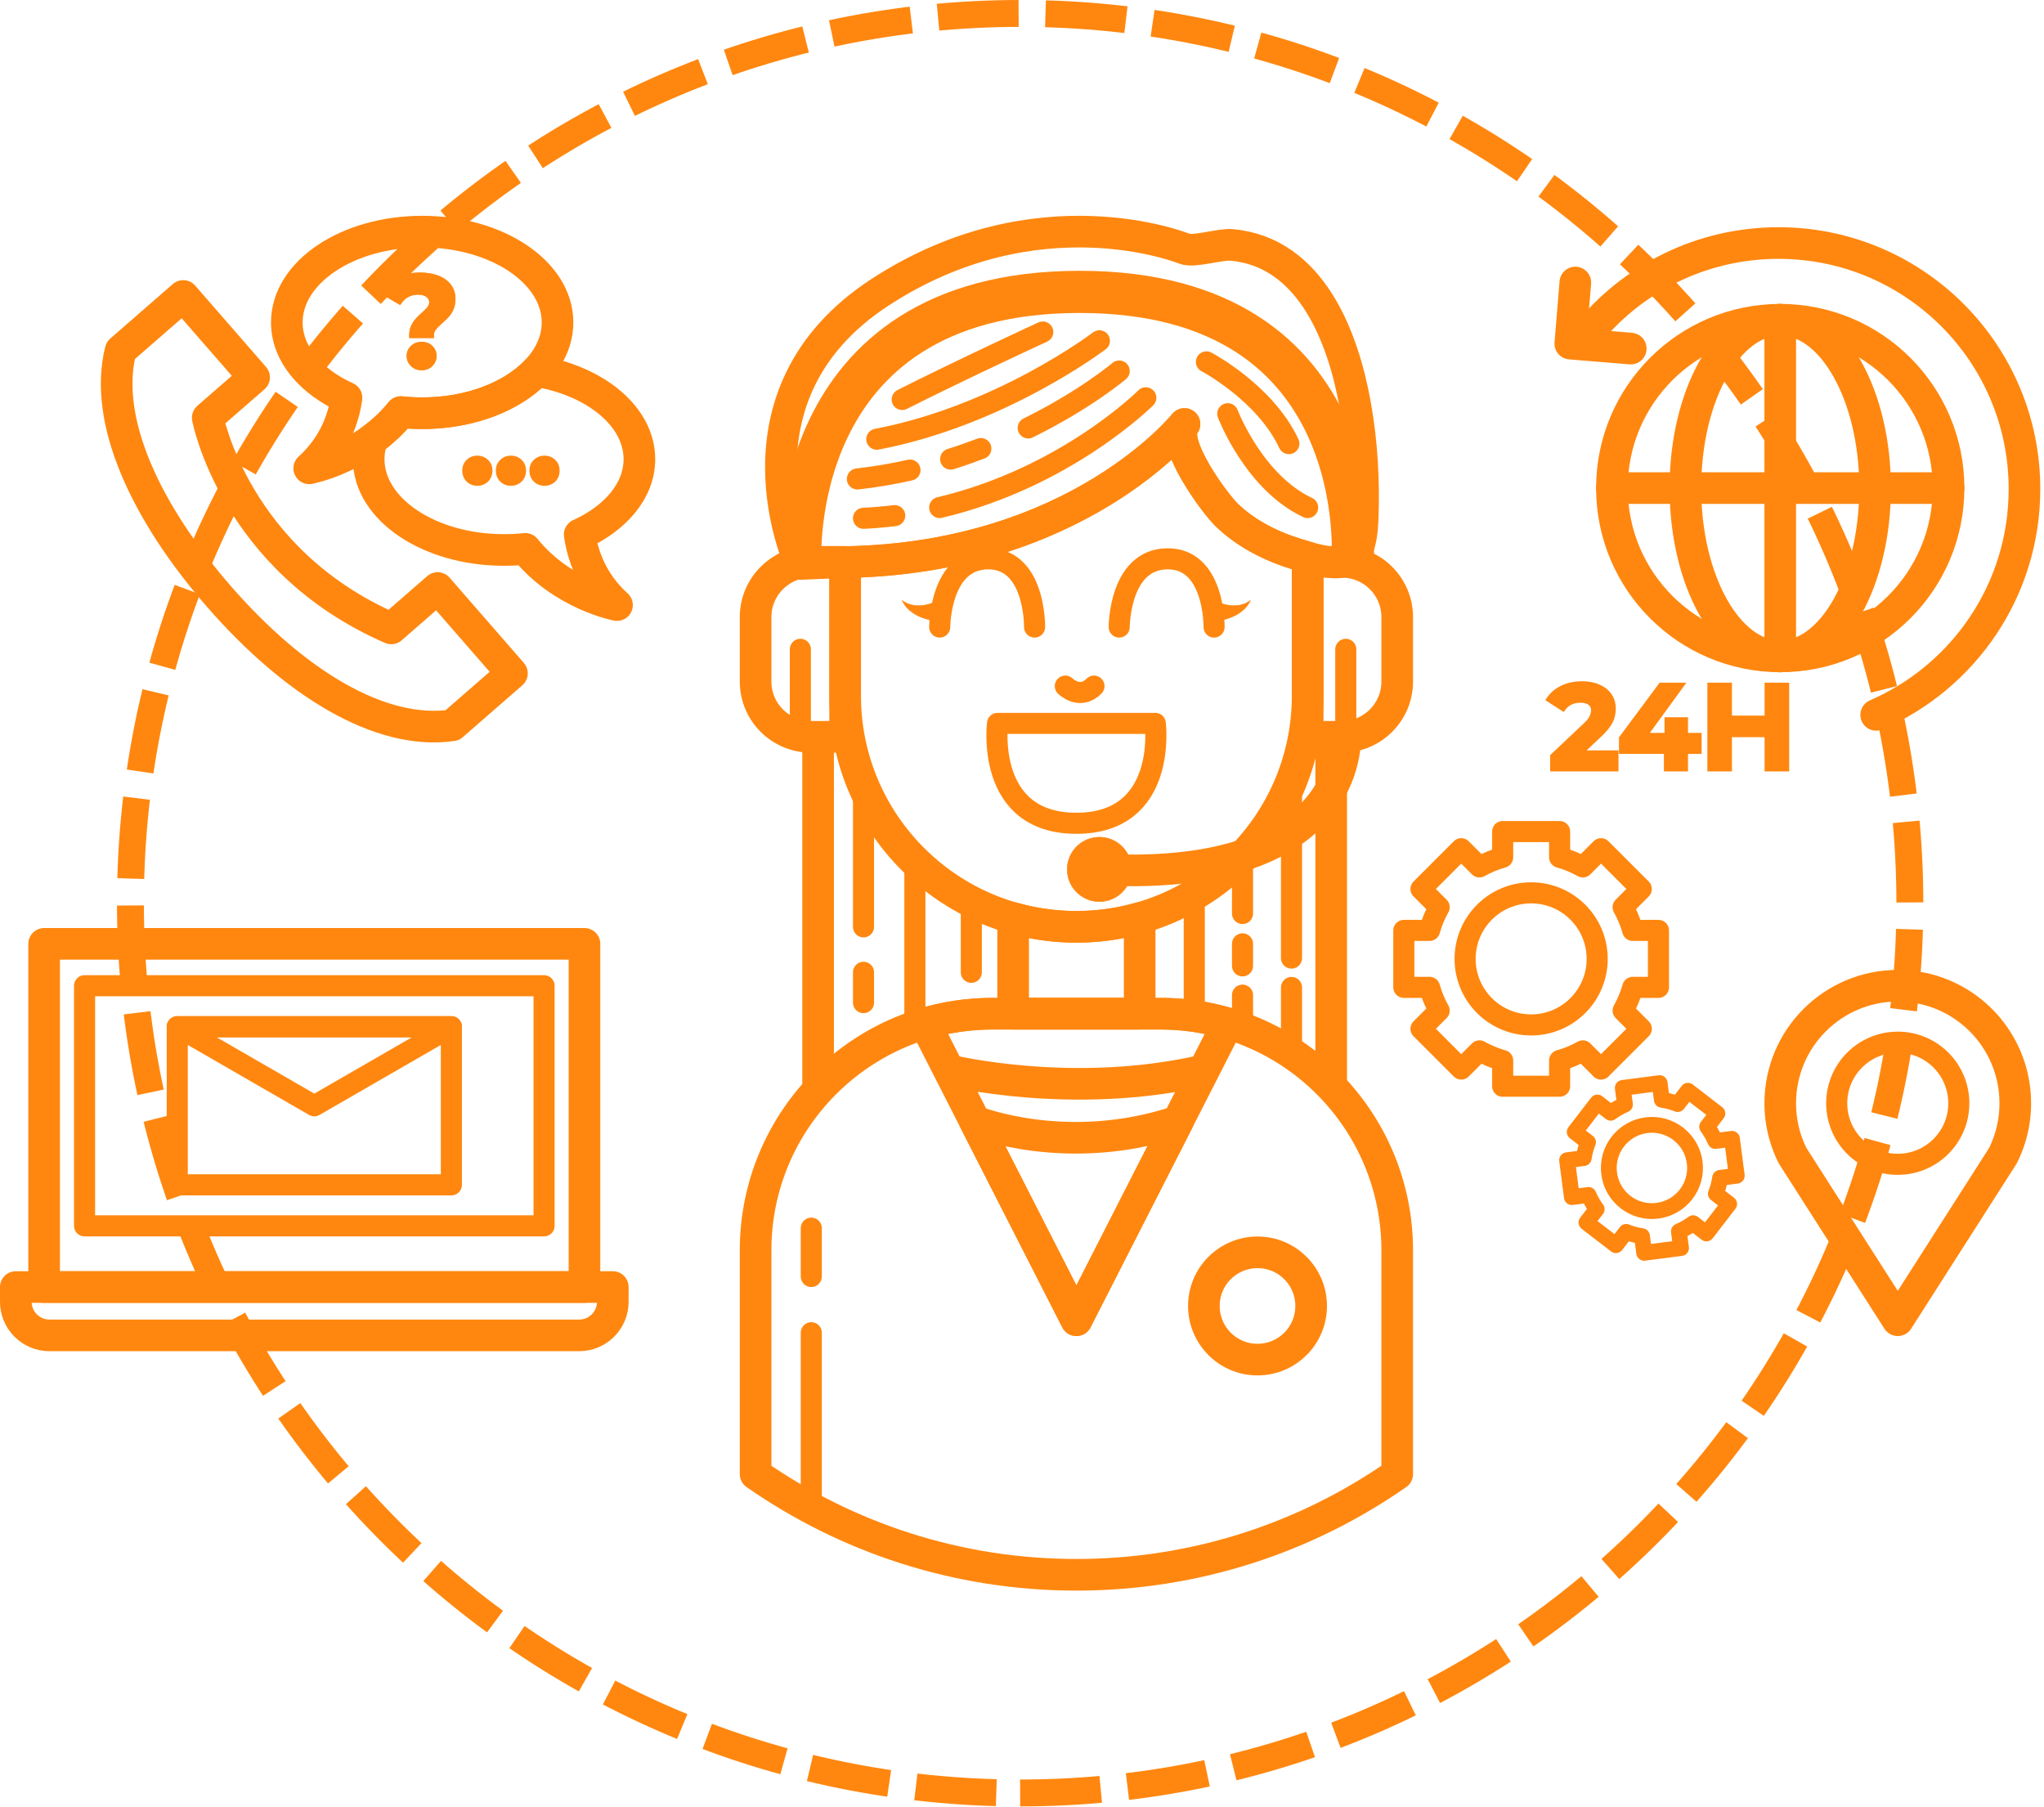 <svg width="517" height="457" viewBox="0 0 517 457" fill="none" xmlns="http://www.w3.org/2000/svg">
<g clip-path="url(#clip0_26_139)">
<path d="M258.031 453.478C382.316 453.478 483.07 352.725 483.07 228.439C483.07 104.153 382.316 3.4 258.031 3.4C133.745 3.4 32.992 104.153 32.992 228.439C32.992 352.725 133.745 453.478 258.031 453.478Z" stroke="#FF870F" stroke-width="6.803" stroke-linejoin="round" stroke-dasharray="20.41 6.8"/>
<path d="M293.533 256.386H250.987C217.92 256.386 191.115 283.191 191.115 316.258V372.826C214.127 388.865 242.084 398.298 272.26 398.298C302.436 398.298 330.395 388.865 353.405 372.826V316.258C353.405 283.191 326.6 256.386 293.533 256.386Z" stroke="#FF870F" stroke-width="8" stroke-miterlimit="10" stroke-linejoin="round"/>
<path d="M213.767 186.359H205.103C197.377 186.359 191.115 180.096 191.115 172.371V156.084C191.115 148.359 197.377 142.096 205.103 142.096H213.767V186.359Z" stroke="#FF870F" stroke-width="8" stroke-miterlimit="10" stroke-linejoin="round"/>
<path d="M330.753 186.359H339.417C347.141 186.359 353.405 180.096 353.405 172.371V156.084C353.405 148.359 347.141 142.096 339.417 142.096H330.753V186.359Z" stroke="#FF870F" stroke-width="8" stroke-miterlimit="10" stroke-linejoin="round"/>
<path d="M340.236 185.143C340.236 185.143 343.796 221.736 282.127 220.09" stroke="#FF870F" stroke-width="8" stroke-miterlimit="10" stroke-linejoin="round"/>
<path d="M286.189 219.14C286.601 223.618 283.304 227.583 278.827 227.995C274.348 228.408 270.383 225.111 269.971 220.632C269.559 216.154 272.855 212.188 277.333 211.776C281.812 211.364 285.777 214.66 286.189 219.14Z" fill="#FF870F" stroke="#FF870F" stroke-width="0.133"/>
<path d="M283.085 158.591C283.085 158.591 283.085 141.486 295.216 141.336C307.347 141.186 307.083 158.591 307.083 158.591" stroke="#FF870F" stroke-width="5.333" stroke-miterlimit="10" stroke-linecap="round" stroke-linejoin="round"/>
<path d="M237.684 158.591C237.684 158.591 237.684 141.486 249.815 141.336C261.944 141.186 261.681 158.591 261.681 158.591" stroke="#FF870F" stroke-width="5.333" stroke-miterlimit="10" stroke-linecap="round" stroke-linejoin="round"/>
<path d="M252.309 182.964H292.211C292.211 182.964 295.439 208.224 272.26 208.224C249.083 208.224 252.309 182.964 252.309 182.964Z" stroke="#FF870F" stroke-width="5.333" stroke-miterlimit="10" stroke-linecap="round" stroke-linejoin="round"/>
<path d="M269.458 173.532C269.458 173.532 273.128 177.178 276.704 173.532" stroke="#FF870F" stroke-width="5.333" stroke-miterlimit="10" stroke-linecap="round" stroke-linejoin="round"/>
<path d="M202.44 142.636C202.44 142.636 198.056 73.824 273.08 73.824C348.105 73.824 342.087 142.636 342.087 142.636" stroke="#FF870F" stroke-width="10.667" stroke-miterlimit="10" stroke-linejoin="round"/>
<path d="M205.201 380.628V337.072" stroke="#FF870F" stroke-width="5.333" stroke-miterlimit="10" stroke-linecap="round" stroke-linejoin="round"/>
<path d="M205.201 310.628V322.85" stroke="#FF870F" stroke-width="5.333" stroke-miterlimit="10" stroke-linecap="round" stroke-linejoin="round"/>
<path d="M202.44 186.098V164.227" stroke="#FF870F" stroke-width="5.333" stroke-miterlimit="10" stroke-linecap="round" stroke-linejoin="round"/>
<path d="M340.396 186.098V164.227" stroke="#FF870F" stroke-width="5.333" stroke-miterlimit="10" stroke-linecap="round" stroke-linejoin="round"/>
<path d="M299.593 107.24C299.593 107.24 272.607 141.167 213.767 142.167L202.44 142.636C202.44 142.636 182.593 99.996 222.593 73.92C262.513 47.896 299.444 62.85 299.593 62.91C301.949 63.867 308.624 61.682 311.501 61.939C331.644 63.739 339.728 85.311 342.792 102.455C344.489 111.952 345.037 121.707 344.66 131.342C344.165 143.983 339.515 143.656 328.231 140.232C321.655 138.238 315.303 135.072 310.308 130.282C307.275 127.372 295.661 111.664 299.593 107.24Z" stroke="#FF870F" stroke-width="8" stroke-miterlimit="10" stroke-linejoin="round"/>
<path d="M328.231 140.232C321.656 138.238 315.303 135.072 310.308 130.282C307.275 127.372 295.661 111.664 299.593 107.24C299.593 107.24 272.607 141.167 213.767 142.167V175.926C213.767 208.23 239.955 234.419 272.26 234.419C304.565 234.419 330.752 208.23 330.752 175.926V140.972C329.951 140.747 329.113 140.5 328.231 140.232Z" stroke="#FF870F" stroke-width="8" stroke-miterlimit="10" stroke-linejoin="round"/>
<path d="M274.284 234.368C273.613 234.411 272.938 234.435 272.26 234.435C271.582 234.435 270.909 234.411 270.24 234.368C265.408 234.203 260.726 233.453 256.26 232.185V256.385H288.26V232.185C283.796 233.452 279.114 234.203 274.284 234.368Z" stroke="#FF870F" stroke-width="8" stroke-miterlimit="10" stroke-linejoin="round"/>
<path d="M206.927 186.359V275.727" stroke="#FF870F" stroke-width="8" stroke-miterlimit="10" stroke-linejoin="round"/>
<path d="M336.704 186.359V275.727" stroke="#FF870F" stroke-width="8" stroke-miterlimit="10" stroke-linejoin="round"/>
<path d="M307.353 151.934C307.512 152.078 307.927 152.254 308.247 152.387C308.592 152.53 308.953 152.654 309.319 152.762C310.052 152.978 310.812 153.12 311.592 153.176C312.373 153.231 313.157 153.16 313.956 152.975C314.757 152.791 315.512 152.407 316.26 151.914C315.856 152.691 315.332 153.487 314.62 154.132C313.916 154.778 313.088 155.348 312.189 155.775C311.292 156.203 310.335 156.531 309.349 156.76C308.856 156.876 308.357 156.971 307.845 157.036C307.309 157.1 306.871 157.163 306.188 157.138L307.353 151.934Z" fill="#FF870F" stroke="#FF870F" stroke-width="0.133"/>
<path d="M238.267 157.138C237.583 157.163 237.144 157.1 236.608 157.036C236.097 156.971 235.597 156.876 235.105 156.76C234.12 156.531 233.163 156.203 232.264 155.775C231.365 155.348 230.537 154.778 229.835 154.132C229.121 153.487 228.599 152.691 228.193 151.914C228.941 152.407 229.695 152.791 230.497 152.975C231.296 153.16 232.08 153.231 232.861 153.176C233.641 153.12 234.401 152.978 235.135 152.762C235.501 152.654 235.861 152.53 236.207 152.387C236.527 152.254 236.943 152.078 237.101 151.934L238.267 157.138Z" fill="#FF870F" stroke="#FF870F" stroke-width="0.133"/>
<path d="M272.26 333.915L310.549 258.854C305.153 257.256 299.447 256.386 293.533 256.386H272.26H250.987C245.075 256.386 239.367 257.256 233.971 258.854L272.26 333.915Z" stroke="#FF870F" stroke-width="8" stroke-miterlimit="10" stroke-linejoin="round"/>
<path d="M246.599 283.606C246.599 283.606 269.855 292.966 297.923 283.606L272.26 333.915L246.599 283.606Z" stroke="#FF870F" stroke-width="8" stroke-miterlimit="10" stroke-linejoin="round"/>
<path d="M218.412 198.806V234.419" stroke="#FF870F" stroke-width="5.333" stroke-miterlimit="10" stroke-linecap="round" stroke-linejoin="round"/>
<path d="M218.412 245.915V253.582" stroke="#FF870F" stroke-width="5.333" stroke-miterlimit="10" stroke-linecap="round" stroke-linejoin="round"/>
<path d="M231.407 217.775V259.662" stroke="#FF870F" stroke-width="5.333" stroke-miterlimit="10" stroke-linecap="round" stroke-linejoin="round"/>
<path d="M245.679 228.031V245.915" stroke="#FF870F" stroke-width="5.333" stroke-miterlimit="10" stroke-linecap="round" stroke-linejoin="round"/>
<path d="M302.071 226.256V256.996" stroke="#FF870F" stroke-width="5.333" stroke-miterlimit="10" stroke-linecap="round" stroke-linejoin="round"/>
<path d="M326.666 197.407V242.316" stroke="#FF870F" stroke-width="5.333" stroke-miterlimit="10" stroke-linecap="round" stroke-linejoin="round"/>
<path d="M326.666 249.748V266.384" stroke="#FF870F" stroke-width="5.333" stroke-miterlimit="10" stroke-linecap="round" stroke-linejoin="round"/>
<path d="M314.277 216.612V231.043" stroke="#FF870F" stroke-width="5.333" stroke-miterlimit="10" stroke-linecap="round" stroke-linejoin="round"/>
<path d="M314.277 238.718V244.286" stroke="#FF870F" stroke-width="5.333" stroke-miterlimit="10" stroke-linecap="round" stroke-linejoin="round"/>
<path d="M314.277 251.692V260.466" stroke="#FF870F" stroke-width="5.333" stroke-miterlimit="10" stroke-linecap="round" stroke-linejoin="round"/>
<path d="M240.018 270.704C240.018 270.704 271.414 278.384 304.504 270.704" stroke="#FF870F" stroke-width="8" stroke-miterlimit="10" stroke-linejoin="round"/>
<path d="M331.636 330.306C331.636 337.798 325.563 343.871 318.071 343.871C310.579 343.871 304.504 337.798 304.504 330.306C304.504 322.812 310.579 316.739 318.071 316.739C325.563 316.739 331.636 322.812 331.636 330.306Z" stroke="#FF870F" stroke-width="8" stroke-miterlimit="10" stroke-linejoin="round"/>
<path d="M114.406 183.446C96.183 186.092 74.41 172.704 55.412 150.896C36.82 129.555 26.05 106.291 30.512 88.645L46.344 74.855L64.274 95.436L52.544 105.654C52.544 105.654 59.281 141.636 98.963 158.938L110.692 148.72L129.493 170.302L114.406 183.446Z" stroke="#FF870F" stroke-width="8" stroke-miterlimit="10" stroke-linecap="round" stroke-linejoin="round"/>
<path d="M104.178 84.829C104.178 84.071 104.297 83.4 104.535 82.816C104.794 82.232 105.108 81.713 105.476 81.258C105.865 80.804 106.277 80.382 106.709 79.992C107.142 79.603 107.542 79.235 107.91 78.889C108.3 78.521 108.613 78.142 108.852 77.753C109.111 77.363 109.241 76.93 109.241 76.454C109.241 75.675 108.916 75.048 108.267 74.572C107.64 74.096 106.796 73.858 105.736 73.858C104.719 73.858 103.81 74.074 103.009 74.507C102.209 74.918 101.549 75.502 101.029 76.26L97.102 73.955C97.967 72.635 99.168 71.586 100.705 70.807C102.241 70.006 104.102 69.606 106.287 69.606C107.91 69.606 109.338 69.844 110.572 70.32C111.805 70.774 112.768 71.445 113.461 72.332C114.175 73.219 114.532 74.312 114.532 75.611C114.532 76.454 114.402 77.201 114.142 77.85C113.882 78.499 113.547 79.062 113.136 79.538C112.725 80.014 112.281 80.458 111.805 80.869C111.351 81.28 110.918 81.68 110.507 82.07C110.096 82.459 109.75 82.87 109.468 83.303C109.209 83.736 109.079 84.244 109.079 84.829H104.178ZM106.644 92.975C105.736 92.975 104.989 92.683 104.405 92.099C103.821 91.515 103.528 90.823 103.528 90.022C103.528 89.2 103.821 88.518 104.405 87.977C104.989 87.414 105.736 87.133 106.644 87.133C107.575 87.133 108.321 87.414 108.884 87.977C109.468 88.518 109.76 89.2 109.76 90.022C109.76 90.823 109.468 91.515 108.884 92.099C108.321 92.683 107.575 92.975 106.644 92.975Z" fill="#FF870F"/>
<path d="M104.178 84.829H103.511V85.495H104.178V84.829ZM104.535 82.816L103.925 82.546L103.921 82.555L103.917 82.565L104.535 82.816ZM105.476 81.258L104.97 80.824L104.964 80.832L104.958 80.839L105.476 81.258ZM107.91 78.889L108.367 79.374L108.368 79.374L107.91 78.889ZM108.852 77.753L108.297 77.383L108.29 77.394L108.283 77.405L108.852 77.753ZM108.267 74.572L107.864 75.103L107.873 75.11L108.267 74.572ZM103.009 74.507L103.314 75.1L103.326 75.094L103.009 74.507ZM101.029 76.26L100.692 76.835L101.228 77.149L101.579 76.637L101.029 76.26ZM97.102 73.955L96.544 73.59L96.16 74.176L96.764 74.53L97.102 73.955ZM100.705 70.807L101.006 71.401L101.013 71.398L100.705 70.807ZM110.572 70.32L110.332 70.942L110.341 70.945L110.572 70.32ZM113.461 72.332L112.935 72.743L112.941 72.75L113.461 72.332ZM114.142 77.85L114.761 78.098L114.761 78.098L114.142 77.85ZM113.136 79.538L112.631 79.102L113.136 79.538ZM111.805 80.869L111.369 80.364L111.364 80.369L111.358 80.374L111.805 80.869ZM110.507 82.07L110.965 82.554L110.965 82.554L110.507 82.07ZM109.468 83.303L108.909 82.94L108.903 82.95L108.897 82.96L109.468 83.303ZM109.079 84.829V85.495H109.745V84.829H109.079ZM104.405 92.099L103.933 92.57L103.933 92.57L104.405 92.099ZM104.405 87.977L104.858 88.466L104.867 88.457L104.405 87.977ZM108.884 87.977L108.413 88.448L108.422 88.457L108.431 88.466L108.884 87.977ZM108.884 92.099L108.412 91.628L108.404 91.637L108.884 92.099ZM104.178 84.829H104.844C104.844 84.141 104.952 83.558 105.152 83.068L104.535 82.816L103.917 82.565C103.641 83.243 103.511 84.002 103.511 84.829H104.178ZM104.535 82.816L105.144 83.087C105.382 82.551 105.666 82.083 105.994 81.678L105.476 81.258L104.958 80.839C104.55 81.343 104.207 81.913 103.925 82.546L104.535 82.816ZM105.476 81.258L105.982 81.692C106.353 81.259 106.744 80.858 107.155 80.488L106.709 79.992L106.263 79.497C105.809 79.906 105.377 80.349 104.97 80.824L105.476 81.258ZM106.709 79.992L107.155 80.488C107.591 80.096 107.995 79.724 108.367 79.374L107.91 78.889L107.453 78.403C107.09 78.746 106.693 79.11 106.263 79.497L106.709 79.992ZM107.91 78.889L108.368 79.374C108.793 78.972 109.147 78.548 109.42 78.1L108.852 77.753L108.283 77.405C108.08 77.736 107.806 78.07 107.452 78.404L107.91 78.889ZM108.852 77.753L109.406 78.123C109.74 77.622 109.908 77.06 109.908 76.454H109.241H108.574C108.574 76.801 108.482 77.105 108.297 77.383L108.852 77.753ZM109.241 76.454H109.908C109.908 75.455 109.475 74.631 108.662 74.034L108.267 74.572L107.873 75.11C108.358 75.465 108.574 75.896 108.574 76.454H109.241ZM108.267 74.572L108.67 74.041C107.892 73.451 106.891 73.191 105.736 73.191V73.858V74.525C106.7 74.525 107.387 74.741 107.864 75.103L108.267 74.572ZM105.736 73.858V73.191C104.621 73.191 103.601 73.429 102.692 73.921L103.009 74.507L103.326 75.094C104.018 74.719 104.816 74.525 105.736 74.525V73.858ZM103.009 74.507L102.705 73.914C101.803 74.377 101.06 75.036 100.479 75.883L101.029 76.26L101.579 76.637C102.037 75.969 102.614 75.46 103.314 75.1L103.009 74.507ZM101.029 76.26L101.367 75.685L97.439 73.38L97.102 73.955L96.764 74.53L100.692 76.835L101.029 76.26ZM97.102 73.955L97.659 74.321C98.455 73.107 99.564 72.133 101.006 71.401L100.705 70.807L100.403 70.212C98.773 71.039 97.48 72.164 96.544 73.59L97.102 73.955ZM100.705 70.807L101.013 71.398C102.432 70.658 104.182 70.273 106.287 70.273V69.606V68.939C104.022 68.939 102.05 69.354 100.397 70.216L100.705 70.807ZM106.287 69.606V70.273C107.846 70.273 109.19 70.501 110.332 70.942L110.572 70.32L110.812 69.698C109.487 69.187 107.974 68.939 106.287 68.939V69.606ZM110.572 70.32L110.341 70.945C111.478 71.364 112.331 71.969 112.935 72.743L113.461 72.332L113.986 71.922C113.205 70.922 112.132 70.184 110.802 69.694L110.572 70.32ZM113.461 72.332L112.941 72.75C113.547 73.503 113.865 74.442 113.865 75.611H114.532H115.198C115.198 74.183 114.802 72.936 113.98 71.914L113.461 72.332ZM114.532 75.611H113.865C113.865 76.387 113.746 77.047 113.523 77.603L114.142 77.85L114.761 78.098C115.058 77.355 115.198 76.522 115.198 75.611H114.532ZM114.142 77.85L113.523 77.603C113.288 78.191 112.989 78.688 112.631 79.102L113.136 79.538L113.64 79.974C114.105 79.436 114.477 78.808 114.761 78.098L114.142 77.85ZM113.136 79.538L112.631 79.102C112.241 79.554 111.821 79.974 111.369 80.364L111.805 80.869L112.241 81.373C112.742 80.941 113.208 80.474 113.64 79.974L113.136 79.538ZM111.805 80.869L111.358 80.374C110.9 80.789 110.463 81.192 110.048 81.586L110.507 82.07L110.965 82.554C111.373 82.168 111.802 81.771 112.252 81.363L111.805 80.869ZM110.507 82.07L110.048 81.586C109.603 82.008 109.222 82.459 108.909 82.94L109.468 83.303L110.027 83.666C110.277 83.282 110.589 82.91 110.965 82.554L110.507 82.07ZM109.468 83.303L108.897 82.96C108.565 83.512 108.412 84.143 108.412 84.829H109.079H109.745C109.745 84.346 109.852 83.96 110.04 83.646L109.468 83.303ZM109.079 84.829V84.162H104.178V84.829V85.495H109.079V84.829ZM106.644 92.975V92.309C105.893 92.309 105.322 92.074 104.876 91.628L104.405 92.099L103.933 92.57C104.656 93.293 105.578 93.642 106.644 93.642V92.975ZM104.405 92.099L104.876 91.628C104.413 91.164 104.195 90.639 104.195 90.022H103.528H102.862C102.862 91.005 103.229 91.866 103.933 92.57L104.405 92.099ZM103.528 90.022H104.195C104.195 89.378 104.415 88.876 104.858 88.466L104.405 87.977L103.952 87.488C103.226 88.159 102.862 89.021 102.862 90.022H103.528ZM104.405 87.977L104.867 88.457C105.312 88.029 105.885 87.8 106.644 87.8V87.133V86.466C105.586 86.466 104.666 86.8 103.942 87.497L104.405 87.977ZM106.644 87.133V87.8C107.43 87.8 107.996 88.032 108.413 88.448L108.884 87.977L109.355 87.506C108.647 86.797 107.719 86.466 106.644 86.466V87.133ZM108.884 87.977L108.431 88.466C108.874 88.876 109.094 89.378 109.094 90.022H109.76H110.427C110.427 89.021 110.062 88.159 109.337 87.488L108.884 87.977ZM109.76 90.022H109.094C109.094 90.639 108.876 91.164 108.413 91.628L108.884 92.099L109.355 92.57C110.06 91.866 110.427 91.005 110.427 90.022H109.76ZM108.884 92.099L108.404 91.637C107.986 92.071 107.423 92.309 106.644 92.309V92.975V93.642C107.727 93.642 108.657 93.296 109.364 92.562L108.884 92.099Z" fill="#FF870F"/>
<path d="M106.784 58.58C87.875 58.58 72.547 68.863 72.547 81.546C72.547 89.475 78.536 96.464 87.646 100.591C86.997 105.312 84.859 112.426 78.211 118.451C78.211 118.451 92.021 115.86 101.412 104.228C103.162 104.414 104.956 104.511 106.784 104.511C125.693 104.511 141.021 94.23 141.021 81.546C141.021 68.863 125.693 58.58 106.784 58.58Z" stroke="#FF870F" stroke-width="8" stroke-miterlimit="10" stroke-linecap="round" stroke-linejoin="round"/>
<path d="M137.73 122.206C138.596 122.206 139.343 121.914 139.97 121.33C140.576 120.724 140.879 119.956 140.879 119.025C140.879 118.095 140.576 117.348 139.97 116.786C139.343 116.202 138.596 115.909 137.73 115.909C136.843 115.909 136.097 116.202 135.491 116.786C134.885 117.348 134.582 118.095 134.582 119.025C134.582 119.956 134.885 120.724 135.491 121.33C136.097 121.914 136.843 122.206 137.73 122.206ZM129.236 122.206C130.101 122.206 130.848 121.914 131.475 121.33C132.081 120.724 132.384 119.956 132.384 119.025C132.384 118.095 132.081 117.348 131.475 116.786C130.848 116.202 130.101 115.909 129.236 115.909C128.348 115.909 127.602 116.202 126.996 116.786C126.39 117.348 126.087 118.095 126.087 119.025C126.087 119.956 126.39 120.724 126.996 121.33C127.602 121.914 128.348 122.206 129.236 122.206ZM120.741 122.206C121.606 122.206 122.353 121.914 122.98 121.33C123.586 120.724 123.889 119.956 123.889 119.025C123.889 118.095 123.586 117.348 122.98 116.786C122.353 116.202 121.606 115.909 120.741 115.909C119.854 115.909 119.107 116.202 118.501 116.786C117.895 117.348 117.592 118.095 117.592 119.025C117.592 119.956 117.895 120.724 118.501 121.33C119.107 121.914 119.854 122.206 120.741 122.206Z" fill="#FF870F"/>
<path d="M139.97 121.33L140.441 121.801L140.433 121.81L140.424 121.818L139.97 121.33ZM139.97 116.786L139.516 117.274L139.516 117.274L139.97 116.786ZM135.491 116.786L135.954 117.266L135.945 117.274L135.491 116.786ZM135.491 121.33L135.028 121.81L135.019 121.801L135.491 121.33ZM137.73 122.206V121.54C138.429 121.54 139.013 121.31 139.516 120.842L139.97 121.33L140.424 121.818C139.672 122.518 138.763 122.873 137.73 122.873V122.206ZM139.97 121.33L139.499 120.858C139.968 120.389 140.212 119.796 140.212 119.025H140.879H141.546C141.546 120.116 141.184 121.059 140.441 121.801L139.97 121.33ZM140.879 119.025H140.212C140.212 118.255 139.969 117.694 139.516 117.274L139.97 116.786L140.424 116.297C141.183 117.002 141.546 117.935 141.546 119.025H140.879ZM139.97 116.786L139.516 117.274C139.013 116.806 138.429 116.576 137.73 116.576V115.909V115.243C138.763 115.243 139.672 115.598 140.424 116.298L139.97 116.786ZM137.73 115.909V116.576C137.006 116.576 136.428 116.808 135.954 117.266L135.491 116.786L135.028 116.306C135.765 115.595 136.681 115.243 137.73 115.243V115.909ZM135.491 116.786L135.945 117.274C135.492 117.694 135.249 118.255 135.249 119.025H134.582H133.915C133.915 117.935 134.278 117.002 135.037 116.297L135.491 116.786ZM134.582 119.025H135.249C135.249 119.796 135.493 120.389 135.962 120.858L135.491 121.33L135.019 121.801C134.277 121.059 133.915 120.116 133.915 119.025H134.582ZM135.491 121.33L135.954 120.85C136.428 121.307 137.006 121.54 137.73 121.54V122.206V122.873C136.681 122.873 135.765 122.521 135.028 121.81L135.491 121.33ZM131.475 121.33L131.947 121.801L131.938 121.81L131.93 121.818L131.475 121.33ZM131.475 116.786L131.022 117.274L131.021 117.274L131.475 116.786ZM126.996 116.786L127.459 117.266L127.45 117.274L126.996 116.786ZM126.996 121.33L126.533 121.81L126.525 121.801L126.996 121.33ZM129.236 122.206V121.54C129.934 121.54 130.518 121.31 131.021 120.842L131.475 121.33L131.93 121.818C131.177 122.518 130.268 122.873 129.236 122.873V122.206ZM131.475 121.33L131.004 120.858C131.473 120.389 131.717 119.796 131.717 119.025H132.384H133.051C133.051 120.116 132.689 121.059 131.947 121.801L131.475 121.33ZM132.384 119.025H131.717C131.717 118.255 131.474 117.694 131.022 117.274L131.475 116.786L131.929 116.297C132.688 117.002 133.051 117.935 133.051 119.025H132.384ZM131.475 116.786L131.021 117.274C130.518 116.806 129.934 116.576 129.236 116.576V115.909V115.243C130.268 115.243 131.177 115.598 131.93 116.298L131.475 116.786ZM129.236 115.909V116.576C128.511 116.576 127.933 116.808 127.459 117.266L126.996 116.786L126.533 116.306C127.271 115.595 128.186 115.243 129.236 115.243V115.909ZM126.996 116.786L127.45 117.274C126.997 117.694 126.754 118.255 126.754 119.025H126.087H125.421C125.421 117.935 125.783 117.002 126.542 116.297L126.996 116.786ZM126.087 119.025H126.754C126.754 119.796 126.998 120.389 127.467 120.858L126.996 121.33L126.525 121.801C125.782 121.059 125.421 120.116 125.421 119.025H126.087ZM126.996 121.33L127.459 120.85C127.933 121.307 128.511 121.54 129.236 121.54V122.206V122.873C128.186 122.873 127.271 122.521 126.533 121.81L126.996 121.33ZM122.98 121.33L123.452 121.801L123.443 121.81L123.435 121.818L122.98 121.33ZM122.98 116.786L122.527 117.274L122.526 117.274L122.98 116.786ZM118.501 116.786L118.964 117.266L118.955 117.274L118.501 116.786ZM118.501 121.33L118.038 121.81L118.03 121.801L118.501 121.33ZM120.741 122.206V121.54C121.44 121.54 122.023 121.31 122.526 120.842L122.98 121.33L123.435 121.818C122.683 122.518 121.773 122.873 120.741 122.873V122.206ZM122.98 121.33L122.509 120.858C122.979 120.389 123.223 119.796 123.223 119.025H123.889H124.556C124.556 120.116 124.194 121.059 123.452 121.801L122.98 121.33ZM123.889 119.025H123.223C123.223 118.255 122.979 117.694 122.527 117.274L122.98 116.786L123.434 116.297C124.194 117.002 124.556 117.935 124.556 119.025H123.889ZM122.98 116.786L122.526 117.274C122.023 116.806 121.44 116.576 120.741 116.576V115.909V115.243C121.773 115.243 122.683 115.598 123.435 116.298L122.98 116.786ZM120.741 115.909V116.576C120.016 116.576 119.438 116.808 118.964 117.266L118.501 116.786L118.039 116.306C118.776 115.595 119.691 115.243 120.741 115.243V115.909ZM118.501 116.786L118.955 117.274C118.503 117.694 118.259 118.255 118.259 119.025H117.592H116.926C116.926 117.935 117.288 117.002 118.048 116.297L118.501 116.786ZM117.592 119.025H118.259C118.259 119.796 118.503 120.389 118.973 120.858L118.501 121.33L118.03 121.801C117.288 121.059 116.926 120.116 116.926 119.025H117.592ZM118.501 121.33L118.964 120.85C119.438 121.307 120.016 121.54 120.741 121.54V122.206V122.873C119.691 122.873 118.776 122.521 118.039 121.81L118.501 121.33Z" fill="#FF870F"/>
<path d="M146.628 135.183C155.737 131.056 161.726 124.066 161.726 116.138C161.726 105.352 150.64 96.308 135.694 93.842C129.621 100.254 118.948 104.511 106.784 104.511C104.956 104.511 103.162 104.414 101.412 104.228C99.135 107.048 96.597 109.334 94.06 111.183C93.536 112.78 93.252 114.436 93.252 116.138C93.252 128.822 108.58 139.103 127.489 139.103C129.317 139.103 131.11 139.006 132.861 138.82C142.252 150.452 156.062 153.042 156.062 153.042C149.413 147.018 147.276 139.904 146.628 135.183Z" stroke="#FF870F" stroke-width="8" stroke-miterlimit="10" stroke-linecap="round" stroke-linejoin="round"/>
<path d="M492.86 123.442C492.86 146.955 473.8 166.016 450.287 166.016C426.773 166.016 407.712 146.955 407.712 123.442C407.712 99.928 426.773 80.868 450.287 80.868C473.8 80.868 492.86 99.928 492.86 123.442Z" stroke="#FF870F" stroke-width="8" stroke-miterlimit="10" stroke-linecap="round" stroke-linejoin="round"/>
<path d="M401.188 84.903C412.588 70.62 430.147 61.469 449.843 61.469C484.204 61.469 512.061 89.326 512.061 123.688C512.061 149.27 496.623 171.246 474.553 180.807" stroke="#FF870F" stroke-width="8" stroke-miterlimit="10" stroke-linecap="round" stroke-linejoin="round"/>
<path d="M474.279 123.442C474.279 146.955 463.536 166.016 450.287 166.016C437.035 166.016 426.293 146.955 426.293 123.442C426.293 99.928 437.035 80.868 450.287 80.868C463.536 80.868 474.279 99.928 474.279 123.442Z" stroke="#FF870F" stroke-width="8" stroke-miterlimit="10" stroke-linecap="round" stroke-linejoin="round"/>
<path d="M450.287 80.868V166.016" stroke="#FF870F" stroke-width="8" stroke-miterlimit="10" stroke-linecap="round" stroke-linejoin="round"/>
<path d="M407.712 123.442H492.86" stroke="#FF870F" stroke-width="8" stroke-miterlimit="10" stroke-linecap="round" stroke-linejoin="round"/>
<path d="M412.475 88.165L397.184 86.906L398.456 71.454" stroke="#FF870F" stroke-width="8" stroke-miterlimit="10" stroke-linecap="round" stroke-linejoin="round"/>
<path d="M392.759 194.439V191.273L400.901 183.583C401.544 183 402.017 182.477 402.318 182.015C402.62 181.553 402.821 181.131 402.921 180.749C403.042 180.367 403.102 180.015 403.102 179.693C403.102 178.849 402.811 178.206 402.228 177.763C401.665 177.301 400.831 177.07 399.725 177.07C398.84 177.07 398.016 177.241 397.252 177.582C396.508 177.924 395.875 178.457 395.353 179.181L391.794 176.889C392.598 175.683 393.724 174.728 395.172 174.024C396.619 173.321 398.288 172.969 400.177 172.969C401.745 172.969 403.112 173.23 404.278 173.753C405.464 174.255 406.379 174.969 407.022 175.894C407.686 176.818 408.018 177.924 408.018 179.211C408.018 179.894 407.927 180.578 407.746 181.261C407.585 181.925 407.244 182.628 406.721 183.372C406.218 184.116 405.474 184.95 404.489 185.875L397.735 192.238L396.8 190.458H408.711V194.439H392.759ZM410.162 190.006V186.719L420.113 173.331H425.239L415.499 186.719L413.117 186.026H429.732V190.006H410.162ZM421.53 194.439V190.006L421.681 186.026V182.075H426.294V194.439H421.53ZM446.994 173.331H451.879V194.439H446.994V173.331ZM437.405 194.439H432.52V173.331H437.405V194.439ZM447.356 185.784H437.043V181.653H447.356V185.784Z" fill="#FF870F"/>
<path d="M392.759 194.439H392.093V195.106H392.759V194.439ZM392.759 191.273L392.302 190.788L392.093 190.985V191.273H392.759ZM400.901 183.583L400.453 183.089L400.443 183.098L400.901 183.583ZM402.318 182.015L402.877 182.379L402.877 182.379L402.318 182.015ZM402.921 180.749L402.286 180.548L402.281 180.563L402.277 180.579L402.921 180.749ZM402.228 177.763L401.805 178.278L401.815 178.287L401.825 178.294L402.228 177.763ZM397.252 177.582L396.98 176.974L396.974 176.977L397.252 177.582ZM395.353 179.181L394.992 179.741L395.523 180.083L395.893 179.571L395.353 179.181ZM391.794 176.889L391.24 176.519L390.864 177.083L391.433 177.449L391.794 176.889ZM395.172 174.024L394.88 173.425L394.88 173.425L395.172 174.024ZM404.278 173.753L404.006 174.361L404.018 174.367L404.278 173.753ZM407.022 175.894L406.475 176.274L406.481 176.282L407.022 175.894ZM407.746 181.261L407.102 181.091L407.098 181.104L407.746 181.261ZM406.721 183.372L406.175 182.989L406.168 182.999L406.721 183.372ZM404.489 185.875L404.033 185.389L404.032 185.39L404.489 185.875ZM397.735 192.238L397.145 192.548L397.553 193.325L398.192 192.723L397.735 192.238ZM396.8 190.458V189.792H395.697L396.21 190.769L396.8 190.458ZM408.711 190.458H409.378V189.792H408.711V190.458ZM408.711 194.439V195.106H409.378V194.439H408.711ZM392.759 194.439H393.426V191.273H392.759H392.093V194.439H392.759ZM392.759 191.273L393.217 191.757L401.359 184.068L400.901 183.583L400.443 183.098L392.302 190.788L392.759 191.273ZM400.901 183.583L401.349 184.077C402.013 183.475 402.531 182.909 402.877 182.379L402.318 182.015L401.76 181.651C401.502 182.046 401.076 182.525 400.453 183.089L400.901 183.583ZM402.318 182.015L402.877 182.379C403.203 181.879 403.442 181.391 403.566 180.918L402.921 180.749L402.277 180.579C402.2 180.87 402.037 181.226 401.76 181.651L402.318 182.015ZM402.921 180.749L403.557 180.949C403.693 180.518 403.769 180.097 403.769 179.693H403.102H402.436C402.436 179.932 402.391 180.216 402.286 180.548L402.921 180.749ZM403.102 179.693H403.769C403.769 178.677 403.407 177.821 402.631 177.232L402.228 177.763L401.825 178.294C402.215 178.59 402.436 179.021 402.436 179.693H403.102ZM402.228 177.763L402.651 177.248C401.921 176.648 400.909 176.403 399.725 176.403V177.07V177.736C400.753 177.736 401.409 177.954 401.805 178.278L402.228 177.763ZM399.725 177.07V176.403C398.752 176.403 397.834 176.592 396.98 176.974L397.252 177.582L397.525 178.191C398.198 177.89 398.929 177.736 399.725 177.736V177.07ZM397.252 177.582L396.974 176.977C396.116 177.371 395.396 177.982 394.812 178.79L395.353 179.181L395.893 179.571C396.355 178.932 396.901 178.478 397.531 178.188L397.252 177.582ZM395.353 179.181L395.714 178.62L392.155 176.328L391.794 176.889L391.433 177.449L394.992 179.741L395.353 179.181ZM391.794 176.889L392.349 177.259C393.08 176.162 394.11 175.281 395.463 174.624L395.172 174.024L394.88 173.425C393.338 174.174 392.117 175.204 391.24 176.519L391.794 176.889ZM395.172 174.024L395.463 174.624C396.805 173.971 398.371 173.635 400.177 173.635V172.969V172.302C398.204 172.302 396.433 172.67 394.88 173.425L395.172 174.024ZM400.177 172.969V173.635C401.672 173.635 402.943 173.885 404.006 174.361L404.278 173.753L404.551 173.144C403.282 172.576 401.819 172.302 400.177 172.302V172.969ZM404.278 173.753L404.018 174.367C405.106 174.827 405.914 175.467 406.475 176.274L407.022 175.894L407.57 175.513C406.845 174.471 405.823 173.683 404.538 173.139L404.278 173.753ZM407.022 175.894L406.481 176.282C407.052 177.079 407.351 178.045 407.351 179.211H408.018H408.684C408.684 177.804 408.319 176.558 407.564 175.505L407.022 175.894ZM408.018 179.211H407.351C407.351 179.835 407.268 180.461 407.102 181.091L407.746 181.261L408.391 181.432C408.586 180.695 408.684 179.954 408.684 179.211H408.018ZM407.746 181.261L407.098 181.104C406.962 181.664 406.665 182.292 406.175 182.989L406.721 183.372L407.266 183.755C407.822 182.965 408.208 182.185 408.394 181.418L407.746 181.261ZM406.721 183.372L406.168 182.999C405.704 183.687 404.998 184.483 404.033 185.389L404.489 185.875L404.946 186.361C405.951 185.418 406.733 184.545 407.273 183.745L406.721 183.372ZM404.489 185.875L404.032 185.39L397.278 191.752L397.735 192.238L398.192 192.723L404.947 186.36L404.489 185.875ZM397.735 192.238L398.325 191.927L397.39 190.148L396.8 190.458L396.21 190.769L397.145 192.548L397.735 192.238ZM396.8 190.458V191.125H408.711V190.458V189.792H396.8V190.458ZM408.711 190.458H408.044V194.439H408.711H409.378V190.458H408.711ZM408.711 194.439V193.772H392.759V194.439V195.106H408.711V194.439ZM410.162 190.006H409.495V190.673H410.162V190.006ZM410.162 186.719L409.627 186.322L409.495 186.499V186.719H410.162ZM420.113 173.331V172.664H419.777L419.578 172.933L420.113 173.331ZM425.239 173.331L425.778 173.723L426.548 172.664H425.239V173.331ZM415.499 186.719L415.313 187.359L415.762 187.49L416.038 187.111L415.499 186.719ZM413.117 186.026V185.359L412.93 186.666L413.117 186.026ZM429.732 186.026H430.399V185.359H429.732V186.026ZM429.732 190.006V190.673H430.399V190.006H429.732ZM421.53 194.439H420.863V195.106H421.53V194.439ZM421.53 190.006L420.864 189.981L420.863 189.993V190.006H421.53ZM421.681 186.026L422.347 186.051L422.347 186.038V186.026H421.681ZM421.681 182.075V181.409H421.014V182.075H421.681ZM426.294 182.075H426.961V181.409H426.294V182.075ZM426.294 194.439V195.106H426.961V194.439H426.294ZM410.162 190.006H410.828V186.719H410.162H409.495V190.006H410.162ZM410.162 186.719L410.697 187.117L420.648 173.728L420.113 173.331L419.578 172.933L409.627 186.322L410.162 186.719ZM420.113 173.331V173.997H425.239V173.331V172.664H420.113V173.331ZM425.239 173.331L424.7 172.938L414.96 186.327L415.499 186.719L416.038 187.111L425.778 173.723L425.239 173.331ZM415.499 186.719L415.685 186.079L413.303 185.386L413.117 186.026L412.93 186.666L415.313 187.359L415.499 186.719ZM413.117 186.026V186.692H429.732V186.026V185.359H413.117V186.026ZM429.732 186.026H429.065V190.006H429.732H430.399V186.026H429.732ZM429.732 190.006V189.339H410.162V190.006V190.673H429.732V190.006ZM421.53 194.439H422.197V190.006H421.53H420.863V194.439H421.53ZM421.53 190.006L422.196 190.031L422.347 186.051L421.681 186.026L421.014 186L420.864 189.981L421.53 190.006ZM421.681 186.026H422.347V182.075H421.681H421.014V186.026H421.681ZM421.681 182.075V182.742H426.294V182.075V181.409H421.681V182.075ZM426.294 182.075H425.628V194.439H426.294H426.961V182.075H426.294ZM426.294 194.439V193.772H421.53V194.439V195.106H426.294V194.439ZM446.994 173.331V172.664H446.327V173.331H446.994ZM451.879 173.331H452.546V172.664H451.879V173.331ZM451.879 194.439V195.106H452.546V194.439H451.879ZM446.994 194.439H446.327V195.106H446.994V194.439ZM437.405 194.439V195.106H438.072V194.439H437.405ZM432.52 194.439H431.853V195.106H432.52V194.439ZM432.52 173.331V172.664H431.853V173.331H432.52ZM437.405 173.331H438.072V172.664H437.405V173.331ZM447.356 185.784V186.451H448.023V185.784H447.356ZM437.043 185.784H436.376V186.451H437.043V185.784ZM437.043 181.653V180.987H436.376V181.653H437.043ZM447.356 181.653H448.023V180.987H447.356V181.653ZM446.994 173.331V173.997H451.879V173.331V172.664H446.994V173.331ZM451.879 173.331H451.212V194.439H451.879H452.546V173.331H451.879ZM451.879 194.439V193.772H446.994V194.439V195.106H451.879V194.439ZM446.994 194.439H447.661V173.331H446.994H446.327V194.439H446.994ZM437.405 194.439V193.772H432.52V194.439V195.106H437.405V194.439ZM432.52 194.439H433.187V173.331H432.52H431.853V194.439H432.52ZM432.52 173.331V173.997H437.405V173.331V172.664H432.52V173.331ZM437.405 173.331H436.738V194.439H437.405H438.072V173.331H437.405ZM447.356 185.784V185.118H437.043V185.784V186.451H447.356V185.784ZM437.043 185.784H437.71V181.653H437.043H436.376V185.784H437.043ZM437.043 181.653V182.32H447.356V181.653V180.987H437.043V181.653ZM447.356 181.653H446.689V185.784H447.356H448.023V181.653H447.356Z" fill="#FF870F"/>
<path d="M147.833 325.519H11.166V238.718H147.833V325.519Z" stroke="#FF870F" stroke-width="8" stroke-miterlimit="10" stroke-linecap="round" stroke-linejoin="round"/>
<path d="M137.611 310.04H21.389V249.311H137.611V310.04Z" stroke="#FF870F" stroke-width="5.333" stroke-miterlimit="10" stroke-linecap="round" stroke-linejoin="round"/>
<path d="M146.5 337.742H12.5C7.806 337.742 4 333.935 4 329.242V325.519H155V329.242C155 333.935 151.195 337.742 146.5 337.742Z" stroke="#FF870F" stroke-width="8" stroke-miterlimit="10" stroke-linecap="round" stroke-linejoin="round"/>
<path d="M114.167 299.675H44.834V259.675H114.167V299.675Z" stroke="#FF870F" stroke-width="5.333" stroke-miterlimit="10" stroke-linecap="round" stroke-linejoin="round"/>
<path d="M44.834 259.675L79.5 279.675L114.167 259.675H44.834Z" stroke="#FF870F" stroke-width="5.333" stroke-miterlimit="10" stroke-linecap="round" stroke-linejoin="round"/>
<path d="M508.427 287.776C509.277 285.012 509.736 282.078 509.736 279.035C509.736 262.618 496.428 249.311 480.012 249.311C463.595 249.311 450.287 262.618 450.287 279.035C450.287 282.078 450.745 285.012 451.595 287.776C452.076 289.342 452.687 290.85 453.408 292.292L480.012 333.915L506.615 292.292C507.336 290.85 507.947 289.342 508.427 287.776Z" stroke="#FF870F" stroke-width="8" stroke-miterlimit="10" stroke-linecap="round" stroke-linejoin="round"/>
<path d="M495.453 279.035C495.453 287.564 488.54 294.478 480.012 294.478C471.483 294.478 464.569 287.564 464.569 279.035C464.569 270.507 471.483 263.592 480.012 263.592C488.54 263.592 495.453 270.507 495.453 279.035Z" stroke="#FF870F" stroke-width="5.333" stroke-miterlimit="10" stroke-linecap="round" stroke-linejoin="round"/>
<path d="M387.28 259.227C378.054 259.227 370.577 251.75 370.577 242.524C370.577 233.299 378.054 225.819 387.28 225.819C396.505 225.819 403.984 233.299 403.984 242.524C403.984 251.75 396.505 259.227 387.28 259.227ZM419.482 249.724V235.322H412.976C412.397 233.251 411.576 231.282 410.541 229.446L415.142 224.844L404.96 214.66L400.357 219.262C398.522 218.228 396.553 217.407 394.481 216.827V210.32H380.078V216.827C378.006 217.407 376.037 218.228 374.201 219.262L369.6 214.66L359.416 224.844L364.018 229.446C362.984 231.282 362.162 233.251 361.582 235.322H355.077V249.724H361.582C362.162 251.796 362.984 253.766 364.018 255.6L359.416 260.202L369.6 270.387L374.201 265.786C376.037 266.819 378.006 267.642 380.078 268.22V274.727H394.481V268.22C396.553 267.642 398.522 266.819 400.357 265.786L404.96 270.387L415.142 260.202L410.541 255.6C411.576 253.766 412.397 251.796 412.976 249.724H419.482Z" stroke="#FF870F" stroke-width="5.333" stroke-miterlimit="10" stroke-linejoin="round"/>
<path d="M419.233 306.222C413.258 306.998 407.788 302.783 407.012 296.81C406.237 290.834 410.452 285.363 416.425 284.588C422.4 283.812 427.87 288.027 428.646 294C429.421 299.975 425.208 305.447 419.233 306.222ZM439.289 297.362L438.078 288.035L433.865 288.582C433.316 287.288 432.618 286.083 431.794 284.98L434.388 281.614L426.937 275.874L424.344 279.242C423.068 278.726 421.724 278.36 420.333 278.158L419.786 273.944L410.46 275.155L411.006 279.368C409.713 279.919 408.506 280.615 407.405 281.439L404.038 278.847L398.3 286.298L401.666 288.891C401.15 290.166 400.784 291.511 400.582 292.9L396.369 293.447L397.578 302.775L401.793 302.228C402.342 303.522 403.04 304.727 403.864 305.828L401.27 309.196L408.722 314.935L411.314 311.568C412.59 312.084 413.934 312.45 415.325 312.651L415.872 316.866L425.198 315.654L424.652 311.44C425.945 310.891 427.152 310.194 428.253 309.37L431.62 311.963L437.358 304.512L433.993 301.919C434.508 300.644 434.874 299.299 435.076 297.908L439.289 297.362Z" stroke="#FF870F" stroke-width="4" stroke-miterlimit="10" stroke-linejoin="round"/>
<path d="M104.178 84.829C104.178 84.071 104.297 83.4 104.535 82.816C104.794 82.232 105.108 81.713 105.476 81.258C105.865 80.804 106.277 80.382 106.709 79.992C107.142 79.603 107.542 79.235 107.91 78.889C108.3 78.521 108.613 78.142 108.852 77.753C109.111 77.363 109.241 76.93 109.241 76.454C109.241 75.675 108.916 75.048 108.267 74.572C107.64 74.096 106.796 73.858 105.736 73.858C104.719 73.858 103.81 74.074 103.009 74.507C102.209 74.918 101.549 75.502 101.029 76.26L97.102 73.955C97.967 72.635 99.168 71.586 100.705 70.807C102.241 70.006 104.102 69.606 106.287 69.606C107.91 69.606 109.338 69.844 110.572 70.32C111.805 70.774 112.768 71.445 113.461 72.332C114.175 73.219 114.532 74.312 114.532 75.611C114.532 76.454 114.402 77.201 114.142 77.85C113.882 78.499 113.547 79.062 113.136 79.538C112.725 80.014 112.281 80.458 111.805 80.869C111.351 81.28 110.918 81.68 110.507 82.07C110.096 82.459 109.75 82.87 109.468 83.303C109.209 83.736 109.079 84.244 109.079 84.829H104.178ZM106.644 92.975C105.736 92.975 104.989 92.683 104.405 92.099C103.821 91.515 103.528 90.823 103.528 90.022C103.528 89.2 103.821 88.518 104.405 87.977C104.989 87.414 105.736 87.133 106.644 87.133C107.575 87.133 108.321 87.414 108.884 87.977C109.468 88.518 109.76 89.2 109.76 90.022C109.76 90.823 109.468 91.515 108.884 92.099C108.321 92.683 107.575 92.975 106.644 92.975Z" fill="#FF870F"/>
<path d="M104.178 84.829H103.511V85.495H104.178V84.829ZM104.535 82.816L103.925 82.546L103.921 82.555L103.917 82.565L104.535 82.816ZM105.476 81.258L104.97 80.824L104.964 80.832L104.958 80.839L105.476 81.258ZM107.91 78.889L108.367 79.374L108.368 79.374L107.91 78.889ZM108.852 77.753L108.297 77.383L108.29 77.394L108.283 77.405L108.852 77.753ZM108.267 74.572L107.864 75.103L107.873 75.11L108.267 74.572ZM103.009 74.507L103.314 75.1L103.326 75.094L103.009 74.507ZM101.029 76.26L100.692 76.835L101.228 77.149L101.579 76.637L101.029 76.26ZM97.102 73.955L96.544 73.59L96.16 74.176L96.764 74.53L97.102 73.955ZM100.705 70.807L101.006 71.401L101.013 71.398L100.705 70.807ZM110.572 70.32L110.332 70.942L110.341 70.945L110.572 70.32ZM113.461 72.332L112.935 72.743L112.941 72.75L113.461 72.332ZM114.142 77.85L114.761 78.098L114.761 78.098L114.142 77.85ZM113.136 79.538L112.631 79.102L113.136 79.538ZM111.805 80.869L111.369 80.364L111.364 80.369L111.358 80.374L111.805 80.869ZM110.507 82.07L110.965 82.554L110.965 82.554L110.507 82.07ZM109.468 83.303L108.909 82.94L108.903 82.95L108.897 82.96L109.468 83.303ZM109.079 84.829V85.495H109.745V84.829H109.079ZM104.405 92.099L103.933 92.57L103.933 92.57L104.405 92.099ZM104.405 87.977L104.858 88.466L104.867 88.457L104.405 87.977ZM108.884 87.977L108.413 88.448L108.422 88.457L108.431 88.466L108.884 87.977ZM108.884 92.099L108.412 91.628L108.404 91.637L108.884 92.099ZM104.178 84.829H104.844C104.844 84.141 104.952 83.558 105.152 83.068L104.535 82.816L103.917 82.565C103.641 83.243 103.511 84.002 103.511 84.829H104.178ZM104.535 82.816L105.144 83.087C105.382 82.551 105.666 82.083 105.994 81.678L105.476 81.258L104.958 80.839C104.55 81.343 104.207 81.913 103.925 82.546L104.535 82.816ZM105.476 81.258L105.982 81.692C106.353 81.259 106.744 80.858 107.155 80.488L106.709 79.992L106.263 79.497C105.809 79.906 105.377 80.349 104.97 80.824L105.476 81.258ZM106.709 79.992L107.155 80.488C107.591 80.096 107.995 79.724 108.367 79.374L107.91 78.889L107.453 78.403C107.09 78.746 106.693 79.11 106.263 79.497L106.709 79.992ZM107.91 78.889L108.368 79.374C108.793 78.972 109.147 78.548 109.42 78.1L108.852 77.753L108.283 77.405C108.08 77.736 107.806 78.07 107.452 78.404L107.91 78.889ZM108.852 77.753L109.406 78.123C109.74 77.622 109.908 77.06 109.908 76.454H109.241H108.574C108.574 76.801 108.482 77.105 108.297 77.383L108.852 77.753ZM109.241 76.454H109.908C109.908 75.455 109.475 74.631 108.662 74.034L108.267 74.572L107.873 75.11C108.358 75.465 108.574 75.896 108.574 76.454H109.241ZM108.267 74.572L108.67 74.041C107.892 73.451 106.891 73.191 105.736 73.191V73.858V74.525C106.7 74.525 107.387 74.741 107.864 75.103L108.267 74.572ZM105.736 73.858V73.191C104.621 73.191 103.601 73.429 102.692 73.921L103.009 74.507L103.326 75.094C104.018 74.719 104.816 74.525 105.736 74.525V73.858ZM103.009 74.507L102.705 73.914C101.803 74.377 101.06 75.036 100.479 75.883L101.029 76.26L101.579 76.637C102.037 75.969 102.614 75.46 103.314 75.1L103.009 74.507ZM101.029 76.26L101.367 75.685L97.439 73.38L97.102 73.955L96.764 74.53L100.692 76.835L101.029 76.26ZM97.102 73.955L97.659 74.321C98.455 73.107 99.564 72.133 101.006 71.401L100.705 70.807L100.403 70.212C98.773 71.039 97.48 72.164 96.544 73.59L97.102 73.955ZM100.705 70.807L101.013 71.398C102.432 70.658 104.182 70.273 106.287 70.273V69.606V68.939C104.022 68.939 102.05 69.354 100.397 70.216L100.705 70.807ZM106.287 69.606V70.273C107.846 70.273 109.19 70.501 110.332 70.942L110.572 70.32L110.812 69.698C109.487 69.187 107.974 68.939 106.287 68.939V69.606ZM110.572 70.32L110.341 70.945C111.478 71.364 112.331 71.969 112.935 72.743L113.461 72.332L113.986 71.922C113.205 70.922 112.132 70.184 110.802 69.694L110.572 70.32ZM113.461 72.332L112.941 72.75C113.547 73.503 113.865 74.442 113.865 75.611H114.532H115.198C115.198 74.183 114.802 72.936 113.98 71.914L113.461 72.332ZM114.532 75.611H113.865C113.865 76.387 113.746 77.047 113.523 77.603L114.142 77.85L114.761 78.098C115.058 77.355 115.198 76.522 115.198 75.611H114.532ZM114.142 77.85L113.523 77.603C113.288 78.191 112.989 78.688 112.631 79.102L113.136 79.538L113.64 79.974C114.105 79.436 114.477 78.808 114.761 78.098L114.142 77.85ZM113.136 79.538L112.631 79.102C112.241 79.554 111.821 79.974 111.369 80.364L111.805 80.869L112.241 81.373C112.742 80.941 113.208 80.474 113.64 79.974L113.136 79.538ZM111.805 80.869L111.358 80.374C110.9 80.789 110.463 81.192 110.048 81.586L110.507 82.07L110.965 82.554C111.373 82.168 111.802 81.771 112.252 81.363L111.805 80.869ZM110.507 82.07L110.048 81.586C109.603 82.008 109.222 82.459 108.909 82.94L109.468 83.303L110.027 83.666C110.277 83.282 110.589 82.91 110.965 82.554L110.507 82.07ZM109.468 83.303L108.897 82.96C108.565 83.512 108.412 84.143 108.412 84.829H109.079H109.745C109.745 84.346 109.852 83.96 110.04 83.646L109.468 83.303ZM109.079 84.829V84.162H104.178V84.829V85.495H109.079V84.829ZM106.644 92.975V92.309C105.893 92.309 105.322 92.074 104.876 91.628L104.405 92.099L103.933 92.57C104.656 93.293 105.578 93.642 106.644 93.642V92.975ZM104.405 92.099L104.876 91.628C104.413 91.164 104.195 90.639 104.195 90.022H103.528H102.862C102.862 91.005 103.229 91.866 103.933 92.57L104.405 92.099ZM103.528 90.022H104.195C104.195 89.378 104.415 88.876 104.858 88.466L104.405 87.977L103.952 87.488C103.226 88.159 102.862 89.021 102.862 90.022H103.528ZM104.405 87.977L104.867 88.457C105.312 88.029 105.885 87.8 106.644 87.8V87.133V86.466C105.586 86.466 104.666 86.8 103.942 87.497L104.405 87.977ZM106.644 87.133V87.8C107.43 87.8 107.996 88.032 108.413 88.448L108.884 87.977L109.355 87.506C108.647 86.797 107.719 86.466 106.644 86.466V87.133ZM108.884 87.977L108.431 88.466C108.874 88.876 109.094 89.378 109.094 90.022H109.76H110.427C110.427 89.021 110.062 88.159 109.337 87.488L108.884 87.977ZM109.76 90.022H109.094C109.094 90.639 108.876 91.164 108.413 91.628L108.884 92.099L109.355 92.57C110.06 91.866 110.427 91.005 110.427 90.022H109.76ZM108.884 92.099L108.404 91.637C107.986 92.071 107.423 92.309 106.644 92.309V92.975V93.642C107.727 93.642 108.657 93.296 109.364 92.562L108.884 92.099Z" fill="#FF870F"/>
<path d="M85.04 337.742C85.618 338.047 86.26 338.222 86.917 338.222C87.548 338.222 88.183 338.055 88.777 337.742H85.04Z" fill="#FF870F" stroke="#FF870F" stroke-width="0.133"/>
<path d="M226.307 130.414C223.735 130.732 221.103 130.96 218.412 131.086" stroke="#FF870F" stroke-width="5.333" stroke-miterlimit="10" stroke-linecap="round" stroke-linejoin="round"/>
<path d="M289.816 100.608C289.816 100.608 269.717 120.787 237.684 128.366" stroke="#FF870F" stroke-width="5.333" stroke-miterlimit="10" stroke-linecap="round" stroke-linejoin="round"/>
<path d="M230.167 118.892C225.919 119.851 221.476 120.622 216.865 121.138" stroke="#FF870F" stroke-width="5.333" stroke-miterlimit="10" stroke-linecap="round" stroke-linejoin="round"/>
<path d="M248.093 113.456C245.651 114.388 243.103 115.282 240.456 116.114" stroke="#FF870F" stroke-width="5.333" stroke-miterlimit="10" stroke-linecap="round" stroke-linejoin="round"/>
<path d="M283.085 93.841C283.085 93.841 274.543 101.102 260.068 108.231" stroke="#FF870F" stroke-width="5.333" stroke-miterlimit="10" stroke-linecap="round" stroke-linejoin="round"/>
<path d="M278.079 86.196C278.079 86.196 253.293 105.086 221.776 111.086" stroke="#FF870F" stroke-width="5.333" stroke-miterlimit="10" stroke-linecap="round" stroke-linejoin="round"/>
<path d="M263.749 83.975C263.749 83.975 243.237 93.431 228.193 101.036" stroke="#FF870F" stroke-width="5.333" stroke-miterlimit="10" stroke-linecap="round" stroke-linejoin="round"/>
<path d="M310.549 104.642C310.549 104.642 317.125 121.976 330.752 128.366" stroke="#FF870F" stroke-width="5.333" stroke-miterlimit="10" stroke-linecap="round" stroke-linejoin="round"/>
<path d="M305.149 91.529C305.149 91.529 319.96 99.308 325.999 112.196" stroke="#FF870F" stroke-width="5.333" stroke-miterlimit="10" stroke-linecap="round" stroke-linejoin="round"/>
</g>
<defs>
<clipPath id="clip0_26_139">
<rect width="516.061" height="456.879" fill="white"/>
</clipPath>
</defs>
</svg>
